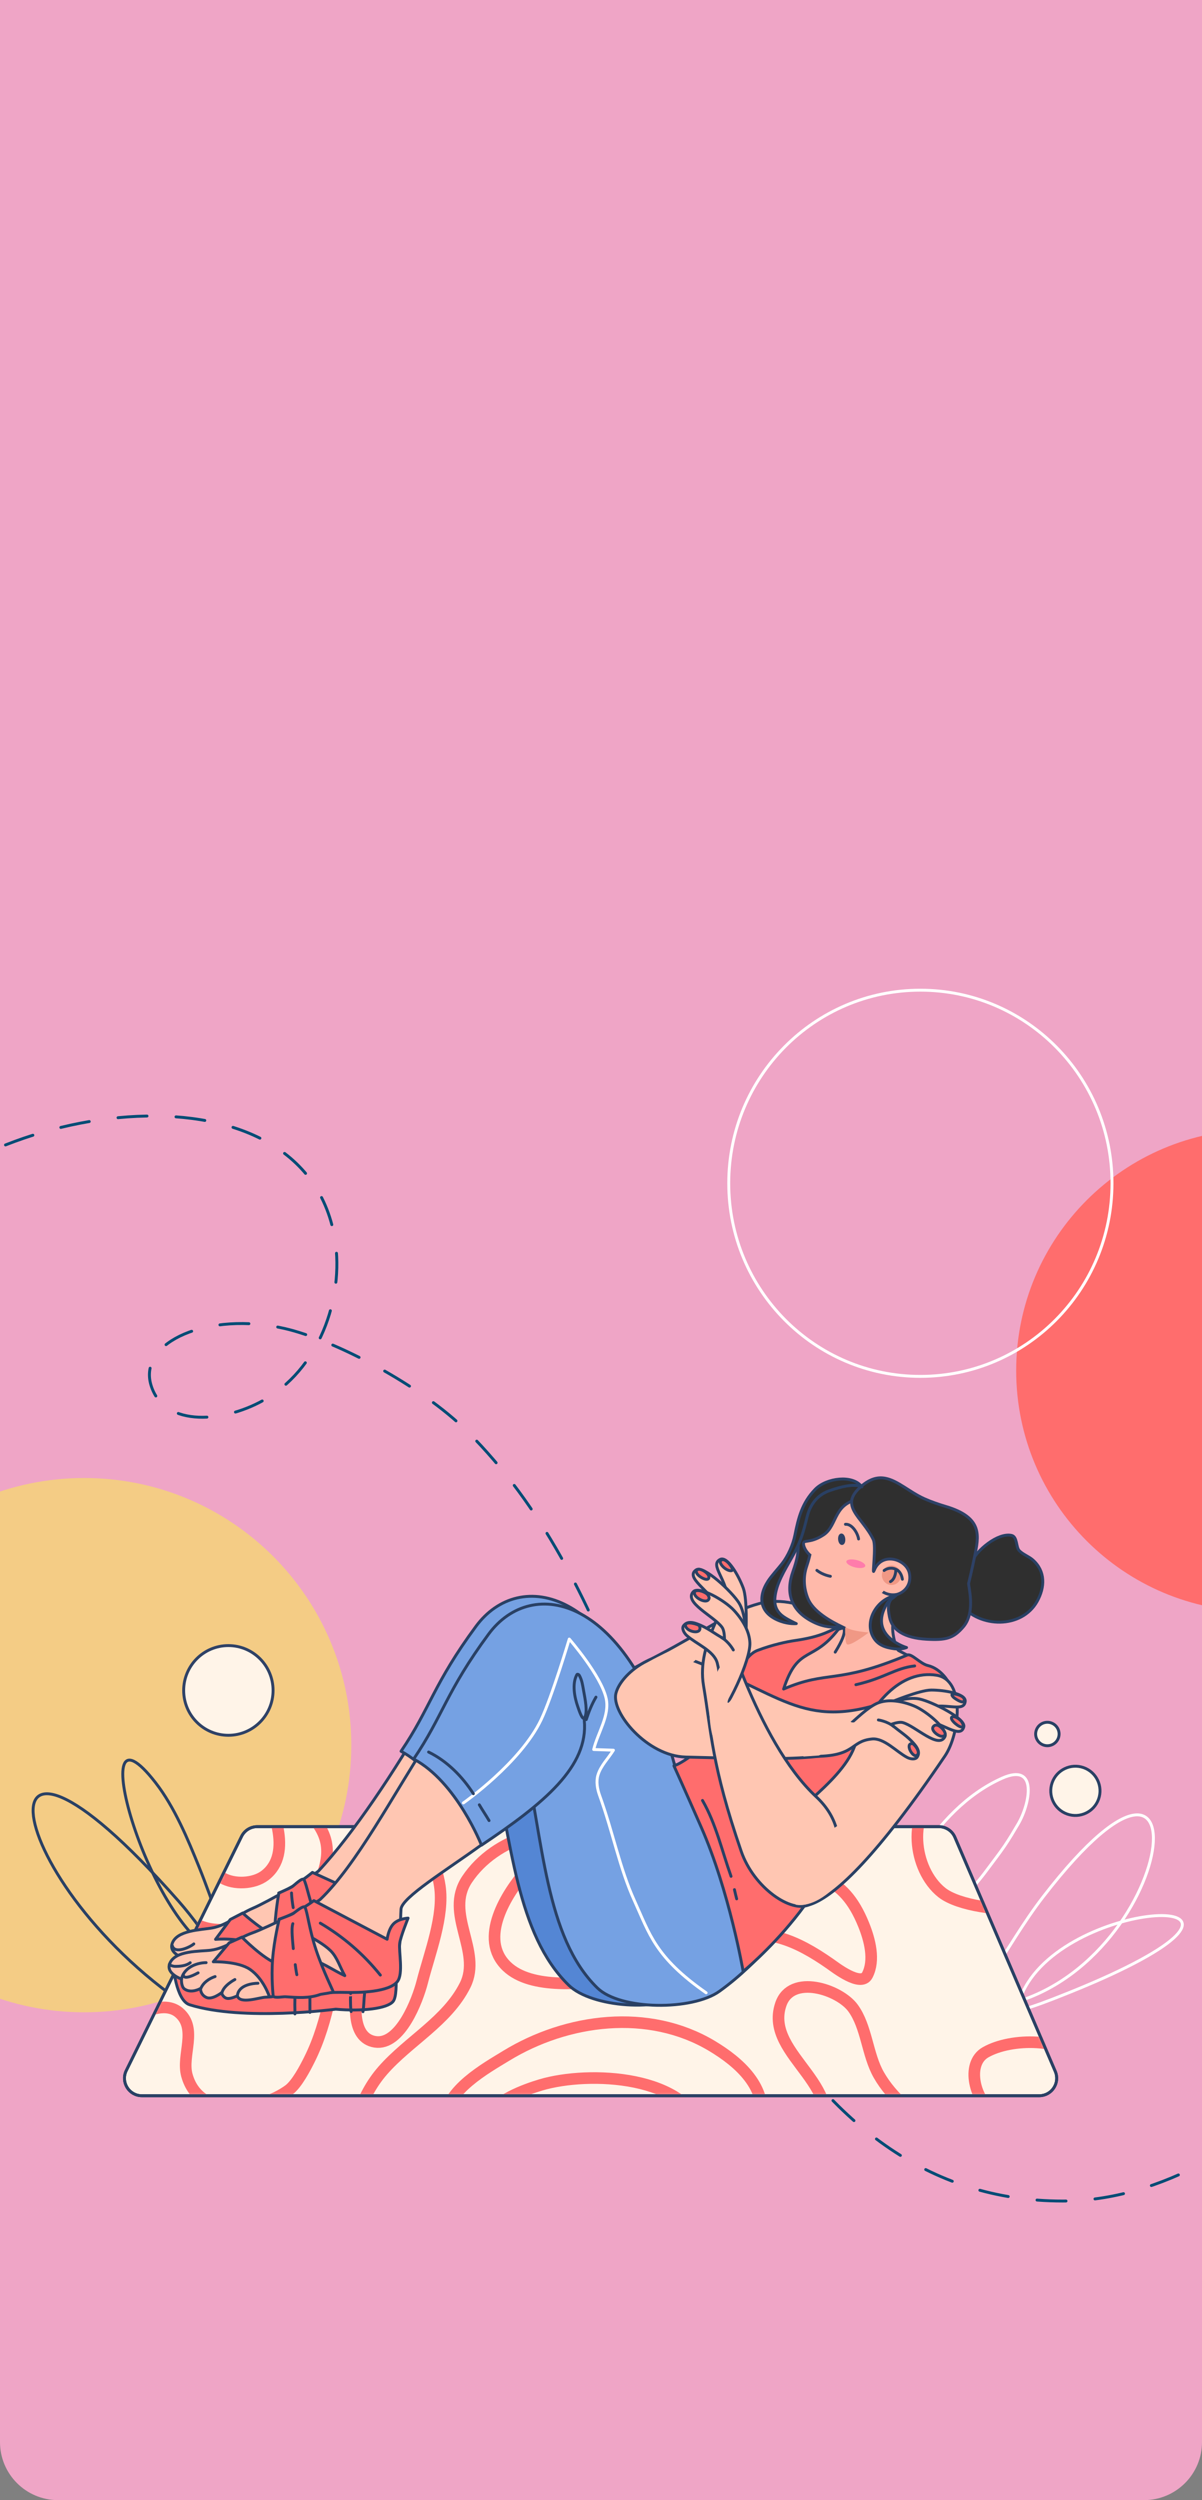 <svg width="414" height="861" viewBox="0 0 414 861" fill="none" xmlns="http://www.w3.org/2000/svg">
<rect x="0" y="0" width="414" height="861" fill="#808080" stroke="none"/>
<g clip-path="url(#clip0_1091_2588)">
<path d="M0 0H414V841C414 852.046 405.046 861 394 861H20C8.954 861 0 852.046 0 841V0Z" fill="#EFA5C6"/>
<path d="M350 472C350 426.16 387.16 389 432.999 389C478.84 389 516 426.16 516 472C516 517.84 478.84 555 432.999 555C387.16 555 350 517.84 350 472Z" fill="#FF6D6D"/>
<path d="M251 407.5C251 370.773 280.549 341 317 341C353.451 341 383 370.773 383 407.5C383 444.227 353.451 474 317 474C280.549 474 251 444.227 251 407.5Z" stroke="white" stroke-miterlimit="10" stroke-linecap="round" stroke-linejoin="round"/>
<path d="M-63 601C-63 550.19 -21.81 509 29 509C79.81 509 121 550.19 121 601C121 651.81 79.81 693 29 693C-21.81 693 -63 651.81 -63 601Z" fill="#F4CC85"/>
<path d="M63.259 582.157C63.259 573.626 70.152 566.711 78.656 566.711C87.16 566.711 94.053 573.626 94.053 582.157C94.053 590.687 87.16 597.602 78.656 597.602C70.152 597.602 63.259 590.687 63.259 582.157Z" fill="#FFF4E8" stroke="#2E4166" stroke-miterlimit="10"/>
<path d="M254.802 664.949C248.663 641.485 254.221 608.133 264.675 586.35C267.892 579.647 275.368 566.999 284.069 565.817C290.575 564.933 293.532 571.983 294.627 577.315C297.146 589.59 291.705 603.348 287.979 614.805C285.185 623.399 282.278 631.109 278.622 639.343C272.953 652.108 265.491 664.264 257.195 675.468" stroke="#006382" stroke-miterlimit="10" stroke-linecap="round" stroke-linejoin="round"/>
<path d="M307.032 659.073C305.781 656.28 309.37 650.731 310.748 648.393C312.582 645.285 314.455 642.202 316.402 639.165C323.485 628.119 332.939 617.85 345.11 612.399C357.671 606.774 354.731 621.299 350.646 628.208C349.151 630.734 347.661 633.264 346.013 635.691C344.14 638.45 342.068 641.066 340.093 643.751C335.245 650.336 329.528 656.351 322.934 661.223C314.682 667.321 305.266 672.755 295.118 674.453" stroke="white" stroke-miterlimit="10" stroke-linecap="round" stroke-linejoin="round"/>
<path d="M-45 430.025C-16.849 381.562 102.137 359.841 115.043 425.018C119 445.002 111 470.002 92 481.502C78 489.975 56.496 492.003 52 477.002C47.504 462.001 72 451.545 98 457.502C115.043 461.407 145 477.002 161 493.002C213 545.004 221.91 620.834 257.942 684.007C285.021 731.485 320 758 366 758C434 758 496.432 675.31 508 633.172" stroke="#044C75" stroke-miterlimit="10" stroke-linecap="round" stroke-linejoin="round" stroke-dasharray="10 10"/>
<path d="M71.166 695.268C0.604 652.214 -13.421 569.714 61.375 654.572C72.164 666.812 79.623 680.724 88.903 693.924" stroke="#294064" stroke-miterlimit="10" stroke-linecap="round" stroke-linejoin="round"/>
<path d="M75.27 673.14C50.359 662.245 28.082 581.128 53.553 613.891C60.143 622.367 64.701 633.4 68.601 643.054C71.032 649.075 73.173 655.21 75.358 661.323C78.353 669.703 80.787 677.439 81.82 686.238" stroke="#294064" stroke-miterlimit="10" stroke-linecap="round" stroke-linejoin="round"/>
<path d="M340.795 680.99C346.977 671.716 352.525 661.988 359.353 653.152C420.708 573.751 403.422 687.041 337.453 691.753" stroke="white" stroke-miterlimit="10" stroke-linecap="round" stroke-linejoin="round"/>
<path d="M351.187 688.783C362.606 654.527 445.967 649.659 385.335 678.763C378.006 682.28 370.169 685.5 362.694 688.413C352.197 692.503 344.19 694.841 333 693.981" stroke="white" stroke-miterlimit="10" stroke-linecap="round" stroke-linejoin="round"/>
<path d="M83.207 632.421C84.22 630.364 86.313 629.062 88.605 629.062H323.359C325.765 629.062 327.94 630.496 328.889 632.708L363.462 713.347C365.165 717.319 362.252 721.736 357.932 721.736H48.892C44.435 721.736 41.525 717.059 43.494 713.061L83.207 632.421Z" fill="#FFF4E8" stroke="#294064" stroke-miterlimit="10" stroke-linejoin="round"/>
<mask id="mask0_1091_2588" style="mask-type:luminance" maskUnits="userSpaceOnUse" x="42" y="629" width="322" height="93">
<path d="M83.207 632.422C84.22 630.364 86.313 629.063 88.605 629.063H323.359C325.765 629.063 327.94 630.497 328.889 632.708L363.462 713.348C365.165 717.319 362.252 721.737 357.932 721.737H48.892C44.435 721.737 41.525 717.059 43.494 713.061L83.207 632.422Z" fill="white"/>
</mask>
<g mask="url(#mask0_1091_2588)">
<path d="M97.442 610.452C100.119 613.129 100.526 617.007 102.841 619.899C108.195 626.593 114.161 631.319 112.288 641.156C109.539 655.587 98.782 659.427 85.97 663.088C80.417 664.674 73.878 665.446 68.425 663.088C57.378 658.31 52.212 650.07 45.819 640.481" stroke="#FF6D6D" stroke-width="4" stroke-miterlimit="10" stroke-linecap="round" stroke-linejoin="round"/>
<path d="M32.66 708.975C35.253 701.194 53.539 686.142 61.677 693.117C68.145 698.661 62.459 707.809 64.376 714.711C68.684 730.22 89.576 727.024 99.466 719.772C102.247 717.732 105.15 712.115 106.552 709.312C113.449 695.517 114.748 680.526 118.024 665.786C120.64 654.009 123.578 638.779 132.194 629.684C138.601 622.923 147.51 618.187 155.475 613.489C161.321 610.042 174.37 599.88 181.793 602.355" stroke="#FF6D6D" stroke-width="4" stroke-miterlimit="10" stroke-linecap="round" stroke-linejoin="round"/>
<path d="M196.302 635.419C194.82 629.491 185.837 631.243 181.793 632.384C173.449 634.737 165.706 639.982 160.874 647.23C152.975 659.078 166.103 671.862 160.2 683.67C154.042 695.984 140.757 702.853 131.858 713.023C124.02 721.979 120.972 733.879 120.049 745.414C119.806 748.444 119.806 751.487 119.712 754.524C119.628 757.196 120.89 759.748 121.736 762.285" stroke="#FF6D6D" stroke-width="4" stroke-miterlimit="10" stroke-linecap="round" stroke-linejoin="round"/>
<path d="M153.45 729.894C153.45 719.957 167.369 712.24 174.37 707.962C195.212 695.227 223.371 691.476 245.225 704.589C254.519 710.164 264.575 718.846 262.095 731.244C260.28 740.318 254.871 748.373 249.949 756.212" stroke="#FF6D6D" stroke-width="4" stroke-miterlimit="10" stroke-linecap="round" stroke-linejoin="round"/>
<path d="M323.832 616.415C312.174 623.992 314.397 643.791 324.385 651.748C330.186 656.369 345.24 658.092 351.092 657.079" stroke="#FF6D6D" stroke-width="4" stroke-miterlimit="10" stroke-linecap="round" stroke-linejoin="round"/>
<path d="M280.821 740.104C294.989 718.925 262.802 708.373 268.92 690.289C272.516 679.653 289.105 685.081 293.807 691.545C298.533 698.042 298.672 707.522 302.676 714.556C311.583 730.2 335.329 742.451 352.937 741.652C358.41 741.405 363.599 739.119 368.878 737.656" stroke="#FF6D6D" stroke-width="4" stroke-miterlimit="10" stroke-linecap="round" stroke-linejoin="round"/>
<path d="M373.52 709.987C366.434 701.68 348.346 701.718 339.462 706.767C332.384 710.789 335.97 723.741 342.047 727.125C346.763 729.75 351.933 731.495 357.045 733.222C362.718 735.14 368.731 735.848 374.574 737.162" stroke="#FF6D6D" stroke-width="4" stroke-miterlimit="10" stroke-linecap="round" stroke-linejoin="round"/>
<path d="M237.854 673.362C238.906 668.675 245.667 667.96 249.488 667.111C264.05 663.872 274.099 668.056 285.948 676.327C287.633 677.503 296.503 684.446 298.713 680.218C301.419 675.04 299.562 668.039 297.49 662.894C290.374 645.218 279.889 645.185 261.928 640.582C256.444 639.176 250.85 638.156 245.228 637.51" stroke="#FF6D6D" stroke-width="4" stroke-miterlimit="10" stroke-linecap="round" stroke-linejoin="round"/>
<path d="M193.27 635.042C189.813 634.265 183.483 641.828 181.305 644.287C174.556 651.903 164.521 667.623 174.586 677.219C183.104 685.337 201.321 682.978 211.744 681.817" stroke="#FF6D6D" stroke-width="4" stroke-miterlimit="10" stroke-linecap="round" stroke-linejoin="round"/>
<path d="M126.316 626.477C142.574 639.751 127.007 667.403 123.548 682.799C122.184 688.868 120.745 701.848 129.2 703.164C137.904 704.52 143.85 688.74 145.415 682.598C147.969 672.583 153.029 659.908 151.484 649.523C150.268 641.34 146.094 634.411 141.758 627.559" stroke="#FF6D6D" stroke-width="4" stroke-miterlimit="10" stroke-linecap="round" stroke-linejoin="round"/>
<path d="M73.447 643.238C73.116 644.71 75.142 645.858 76.434 646.638C80.588 649.143 87.475 648.791 91.267 645.878C101.236 638.221 93.774 621.522 89.359 613.397" stroke="#FF6D6D" stroke-width="4" stroke-miterlimit="10" stroke-linecap="round" stroke-linejoin="round"/>
<path d="M168.328 729.347C169.62 723.594 181.295 719.489 186.216 718.022C202.906 713.052 237.318 714.555 242.399 735.079" stroke="#FF6D6D" stroke-width="4" stroke-miterlimit="10" stroke-linecap="round" stroke-linejoin="round"/>
</g>
<path d="M83.207 632.421C84.22 630.364 86.313 629.062 88.605 629.062H323.359C325.765 629.062 327.94 630.496 328.889 632.708L363.461 713.347C365.164 717.319 362.252 721.736 357.932 721.736H48.891C44.434 721.736 41.525 717.059 43.494 713.061L83.207 632.421Z" stroke="#294064" stroke-miterlimit="10" stroke-linejoin="round"/>
<path d="M294.109 563.005C294.109 563.005 277.028 547.916 261.339 552.284C252.367 554.782 247.578 558.597 232.152 567.148C216.726 575.699 204.043 580.424 206.603 584.963C210.88 592.54 254.361 586.448 278.649 578.853C287.184 576.184 294.109 563.005 294.109 563.005Z" fill="#FFC6B2" stroke="#294064" stroke-miterlimit="10" stroke-linecap="round" stroke-linejoin="round"/>
<path d="M334.562 538.045C336.282 533.956 343.661 527.744 348.397 528.767C350.423 529.205 349.898 532.799 351.034 533.993C352.282 535.306 354.32 535.987 355.699 537.197C360.165 541.112 359.925 546.686 357.181 551.543C351.874 560.934 337.498 560.8 330.784 552.466C326.224 546.804 329.652 538.223 332.041 532.541" fill="#2F2F2F"/>
<path d="M334.562 538.045C336.282 533.956 343.661 527.744 348.397 528.767C350.423 529.205 349.898 532.799 351.034 533.993C352.282 535.306 354.32 535.987 355.699 537.197C360.165 541.112 359.925 546.686 357.181 551.543C351.874 560.934 337.498 560.8 330.784 552.466C326.224 546.804 329.652 538.223 332.041 532.541" stroke="#294064" stroke-miterlimit="10" stroke-linecap="round"/>
<path d="M296.753 511.799C295.764 511.629 294.746 511.52 293.79 511.532C282.416 511.679 277.313 519.287 276.012 524.252C273.653 533.252 276.387 532.07 273.107 541.231C270.578 548.293 272.182 554.625 280.054 558.561C287.554 562.312 292.569 558.928 294.612 559.441C295.307 557.957 295.898 559.285 297.492 558.524C298.799 557.899 299.959 556.94 302.484 554.424C302.535 554.374 302.709 554.198 302.738 554.168C303.335 553.573 303.68 553.227 304.074 552.847C304.685 552.257 305.312 551.665 306.078 550.949C306.281 550.758 307.347 549.766 307.41 549.706C308.22 548.953 308.795 548.404 309.364 547.862C310.222 546.843 311.045 545.841 311.839 544.848C312.277 544.3 312.773 543.613 313.439 542.683L302.415 513.373C302.415 513.373 299.718 512.31 296.753 511.799Z" fill="#2F2F2F" stroke="#2E4166" stroke-miterlimit="10" stroke-linecap="round"/>
<path d="M307.236 520.42C303.65 518.308 298.916 515.968 297.695 516.06C286.767 516.884 288.768 525.236 283.664 528.583C278.558 531.93 276.337 529.802 276.793 532.073C277.198 534.079 278.947 535.51 278.947 535.51C278.947 535.51 278.504 537.435 277.828 539.431C276.644 542.932 276.776 546.806 278.236 550.442C280.048 554.959 285.956 558.304 290.356 560.384C293.59 561.912 290.472 560.586 290.472 560.586C290.472 560.586 266.949 567.559 265.23 570.377C253.678 589.307 267.489 582.945 268.119 583.76C284.456 604.839 326.68 583.702 327.684 587.051C326.338 577.634 324.335 576.129 309.534 568.455C308.409 567.872 306.467 559.937 308.039 558.111C312.423 553.022 318.21 552.416 315.394 544.195C314.148 540.554 312.083 537.17 310.752 533.552C310.087 531.743 310.221 529.747 309.429 527.979C308.663 526.27 312.419 525.011 311.443 523.397C311.125 522.871 309.388 521.687 307.236 520.42Z" fill="#FFB9AA" stroke="#2E4166" stroke-miterlimit="10" stroke-linecap="round"/>
<path d="M290.038 531.563C289.632 531.602 289.242 530.972 289.168 530.157C289.094 529.342 289.364 528.649 289.77 528.61C290.177 528.571 290.566 529.201 290.64 530.016C290.714 530.831 290.444 531.524 290.038 531.563Z" fill="#294064" stroke="#2E4166" stroke-miterlimit="10" stroke-linecap="round"/>
<path d="M281.359 540.794C283.379 542.423 286.003 542.842 286.003 542.842" stroke="#2E4166" stroke-miterlimit="10" stroke-linecap="round"/>
<path d="M291.192 524.938C293.536 524.768 295.442 528.066 295.713 529.997" stroke="#2E4166" stroke-miterlimit="10" stroke-linecap="round"/>
<path d="M304.441 548.434C301.261 546.755 299.912 542.949 301.426 539.934C302.942 536.919 306.748 535.836 309.928 537.515C313.108 539.194 314.458 543 312.942 546.015C312.203 547.484 310.921 548.495 309.432 548.95C307.866 549.43 306.072 549.295 304.441 548.434Z" fill="#FFB9AA" stroke="#2E4166" stroke-miterlimit="10" stroke-linecap="round"/>
<path d="M305.775 545.024C304.399 544.297 303.858 542.569 304.563 541.164C305.269 539.759 306.956 539.209 308.332 539.935C309.707 540.662 310.25 542.39 309.545 543.795C308.839 545.2 307.15 545.75 305.775 545.024Z" fill="#F09885" stroke="#F09885" stroke-miterlimit="10"/>
<path d="M294.526 539.783C292.73 539.353 291.38 538.436 291.511 537.735C291.643 537.034 293.204 536.814 295.002 537.244C296.798 537.673 298.148 538.59 298.015 539.291C297.885 539.992 296.322 540.212 294.526 539.783Z" fill="#FF7CAB"/>
<path d="M310.803 543.864C310.803 543.864 310.576 541.587 308.948 540.629C307.22 539.61 305.449 540.137 304.515 540.845" stroke="#294064" stroke-miterlimit="10" stroke-linecap="round"/>
<path d="M304.305 546.79C304.146 547.209 304.096 547.373 303.71 547.863C302.354 549.587 300.674 548.331 299.501 547.191C298.73 546.443 298.404 544.053 298.749 543.061C298.922 542.562 299.345 542.314 299.746 542.035C300.162 541.745 300.454 541.272 301.019 541.354C302.687 541.595 303.689 545.549 303.047 546.764" fill="#FFB9AA"/>
<path d="M304.305 546.79C304.146 547.209 304.096 547.373 303.71 547.863C302.354 549.587 300.674 548.331 299.501 547.191C298.73 546.443 298.404 544.053 298.749 543.061C298.922 542.562 299.345 542.314 299.746 542.035C300.162 541.745 300.454 541.272 301.019 541.354C302.687 541.595 303.689 545.549 303.047 546.764" stroke="#FFB9AA" stroke-miterlimit="10" stroke-linecap="round"/>
<path d="M290.077 560.461C290.077 560.461 292.813 560.678 287.667 568.96" stroke="#294064" stroke-miterlimit="10" stroke-linecap="round" stroke-linejoin="round"/>
<path d="M291.091 557.386C289.793 559.259 292.877 562.626 292.877 562.626C292.877 562.626 293.328 564.532 293.915 564.425C295.913 564.063 298.93 560.602 299.539 558.947C299.821 558.184 299.675 557.234 299.79 556.424" fill="#FFB9AA"/>
<path d="M305.029 509.108C309.3 509.964 313.262 513.824 318.306 516.11C320.624 517.16 323.48 518.125 325.655 518.77C338.748 522.653 337.107 529.066 335.66 536.161C334.786 540.453 334.022 543.554 333.663 545.122C333.204 545.38 336.347 554.918 331.813 560.228C328.382 564.248 325.821 564.902 319.083 564.522C311.578 564.099 307.227 561.417 306.354 556.818C305.806 553.926 305.261 550.605 309.527 548.898C312.013 547.904 313.936 545.362 313.221 541.818C312.23 536.903 303.575 534.147 300.993 541.003C300.349 542.713 301.85 532.454 300.782 530.214C296.99 522.261 288.626 518.714 296.702 511.805C299.788 509.164 302.466 508.595 305.029 509.108Z" fill="#2F2F2F" stroke="#2E4166" stroke-miterlimit="10" stroke-linecap="round"/>
<path d="M308.535 540.89C308.535 540.89 308.457 543.721 306.702 544.682" stroke="#294064" stroke-miterlimit="10" stroke-linecap="round" stroke-linejoin="round"/>
<path d="M291.12 560.402C291.12 560.402 290.88 565.902 291.795 566.297C293.134 566.874 299.198 562.205 299.198 562.205C299.198 562.205 296.41 561.968 294.39 561.517C292.369 561.067 291.12 560.402 291.12 560.402Z" fill="#F09885"/>
<path d="M296.857 512.06C293.813 507.805 284.704 508.882 280.78 512.899C276.198 517.591 274.939 522.912 273.79 528.708C273.151 531.935 271.385 535.915 269.331 538.516C267.984 540.221 265.72 542.687 264.563 544.459C260.63 550.489 262.016 555.877 268.872 558.338C271.835 559.402 274.26 559.147 274.26 559.147C274.26 559.147 270.679 557.535 269.173 556.219C267.089 554.395 266.416 552.14 267.155 548.533C268.154 543.648 271.353 539.032 273.582 534.81C275.807 530.599 276.683 527.772 277.971 522.425C278.702 519.385 280.629 515.132 285.678 513.367C294.9 510.144 296.857 512.06 296.857 512.06Z" fill="#2F2F2F" stroke="#294064" stroke-miterlimit="10" stroke-linecap="round" stroke-linejoin="round"/>
<path d="M312.239 567.383C312.239 567.383 300.52 563.943 304.397 554.433C305.864 550.836 306.5 551.339 308.581 549.471C302.318 550.475 297.804 557.8 300.53 563.357C302.099 566.556 304.986 567.4 308.03 567.811C310.492 568.143 312.239 567.383 312.239 567.383Z" fill="#2F2F2F" stroke="#294064" stroke-miterlimit="10" stroke-linecap="round" stroke-linejoin="round"/>
<path d="M60.482 669.663C60.482 669.663 62.124 681.906 66.961 683.118C85.714 687.817 117.289 681.706 117.289 681.706C126.365 681.998 135.106 680.488 136.894 677.832C138.916 674.831 136.023 660.048 136.023 660.048" fill="#FF6D6D"/>
<path d="M60.482 669.663C60.482 669.663 62.124 681.906 66.961 683.118C85.714 687.817 117.289 681.706 117.289 681.706C126.365 681.998 135.106 680.488 136.894 677.832C138.916 674.831 136.023 660.048 136.023 660.048" stroke="#294064" stroke-miterlimit="10" stroke-linecap="round" stroke-linejoin="round"/>
<path d="M147.174 590.478C136.433 609.301 121.532 631.707 109.727 644.311C108.512 645.609 92.143 655.025 87.076 657.171C82.258 659.211 78.39 662.922 73.204 663.926C69.538 664.635 60.591 664.622 59.234 669.55C58.292 672.969 63.648 674.437 63.648 674.437C63.648 674.437 63.619 677.036 64.9 677.816C67.372 679.322 70.363 677.304 70.363 677.304C70.363 677.304 70.423 679.511 72.67 680.299C74.671 681 77.653 678.359 77.653 678.359C77.653 678.359 78.314 680.001 79.698 680.176C81.082 680.351 83.189 679.057 83.189 679.057C84.183 682.068 90.882 679.15 92.924 678.994C98.971 678.533 106.08 674.252 112.172 674.13C118.061 674.011 128.572 674.583 133.979 671.203C139.436 667.792 135.181 657.325 135.187 648.862C135.19 644.855 151.055 633.788 159.761 627.961C173.492 618.771 177.871 608.501 177.871 608.501" fill="#FFC6B2"/>
<path d="M147.174 590.478C136.433 609.301 121.532 631.707 109.727 644.311C108.512 645.609 92.143 655.025 87.076 657.171C82.258 659.211 78.39 662.922 73.204 663.926C69.538 664.635 60.591 664.622 59.234 669.55C58.292 672.969 63.648 674.437 63.648 674.437C63.648 674.437 63.619 677.036 64.9 677.816C67.372 679.322 70.363 677.304 70.363 677.304C70.363 677.304 70.423 679.511 72.67 680.299C74.671 681 77.653 678.359 77.653 678.359C77.653 678.359 78.314 680.001 79.698 680.176C81.082 680.351 83.189 679.057 83.189 679.057C84.183 682.068 90.882 679.15 92.924 678.994C98.971 678.533 106.08 674.252 112.172 674.13C118.061 674.011 128.572 674.583 133.979 671.203C139.436 667.792 135.181 657.325 135.187 648.862C135.19 644.855 151.055 633.788 159.761 627.961C173.492 618.771 177.871 608.501 177.871 608.501" stroke="#294064" stroke-miterlimit="10" stroke-linecap="round" stroke-linejoin="round"/>
<path d="M74.232 667.874C74.232 667.874 82.711 667.115 87.05 669.769C91.965 672.778 94.259 678.821 94.259 678.821C94.259 678.821 111.07 676.047 120.49 675.738C124.971 675.59 131.634 678.727 134.284 674.884C136.238 672.05 137.747 660.668 137.956 657.762C138.122 655.482 140.338 648.946 140.338 648.946C140.338 648.946 137.15 649.267 135.453 651.189C133.758 653.111 133.555 656.635 133.555 656.635L107.598 644.826C107.598 644.826 101.644 649.877 95.989 651.919C100.937 654.97 109.832 657.826 114.28 661.661C116.75 663.789 117.913 667.22 119.729 670.001C115.356 668.299 111.23 665.424 106.61 664.897C103.157 664.504 99.84 668.285 96.477 667.349C91.369 665.927 83.585 658.823 83.585 658.823L79.312 661.04L74.232 667.874Z" fill="#FF6D6D" stroke="#294064" stroke-miterlimit="10" stroke-linecap="round" stroke-linejoin="round"/>
<path d="M96.028 652.024C96.028 652.024 94.699 659.162 94.576 665.788C94.453 672.414 95.536 678.528 95.536 678.528C96.217 679.176 98.913 678.438 99.706 678.445C103.952 678.478 107.799 678.624 111.81 676.901C111.893 676.866 116.01 676.039 116.087 675.833C116.155 675.653 112.229 668.947 109.371 661.809C106.513 654.671 105.608 648.765 104.656 647.281C104.13 646.46 101.117 649.455 100.64 649.746C99.265 650.589 96.111 651.82 96.028 652.024Z" fill="#FF6D6D" stroke="#294064" stroke-miterlimit="10" stroke-linecap="round" stroke-linejoin="round"/>
<path d="M275.197 646.041C260.374 662.841 251.436 675.846 236.823 686.355C227.542 693.028 203.801 691.401 195.881 683.672C177.852 666.083 176.264 634.339 169.208 603.461C165.498 587.228 166.888 569.604 166.888 569.604C166.888 569.604 173.627 558.002 189.834 564.525C207.373 571.585 211.053 595.691 231.682 625.732" fill="#5486D4"/>
<path d="M275.197 646.041C260.374 662.841 251.436 675.846 236.823 686.355C227.542 693.028 203.801 691.401 195.881 683.672C177.852 666.083 176.264 634.339 169.208 603.461C165.498 587.228 166.888 569.604 166.888 569.604C166.888 569.604 173.627 558.002 189.834 564.525C207.373 571.585 211.053 595.691 231.682 625.732" stroke="#294064" stroke-miterlimit="10" stroke-linecap="round" stroke-linejoin="round"/>
<path d="M228.069 605.38C212.172 546.858 179.025 539.667 163.955 560.058C149.364 579.8 148.182 588.282 138.132 603.103C152.97 611.015 161.475 632.773 161.475 632.773C182.998 618.39 198.432 605.707 196.886 589.717" fill="#75A1E3"/>
<path d="M228.069 605.38C212.172 546.858 179.025 539.667 163.955 560.058C149.364 579.8 148.182 588.282 138.132 603.103C152.97 611.015 161.475 632.773 161.475 632.773C182.998 618.39 198.432 605.707 196.886 589.717" stroke="#294064" stroke-miterlimit="10" stroke-linecap="round" stroke-linejoin="round"/>
<path d="M59.629 676.592C59.629 676.592 60.555 688.91 65.314 690.401C83.76 696.186 115.639 691.925 115.639 691.925C124.681 692.744 133.496 691.748 135.436 689.201C137.628 686.323 135.603 671.396 135.603 671.396" fill="#FF6D6D"/>
<path d="M59.629 676.592C59.629 676.592 60.555 688.91 65.314 690.401C83.76 696.186 115.639 691.925 115.639 691.925C124.681 692.744 133.496 691.748 135.436 689.201C137.628 686.323 135.603 671.396 135.603 671.396" stroke="#294064" stroke-miterlimit="10" stroke-linecap="round" stroke-linejoin="round"/>
<path d="M147.371 599.718C135.551 617.884 122.788 642.259 110.268 654.155C108.979 655.379 92.089 663.826 86.906 665.672C81.978 667.427 77.899 670.907 72.664 671.606C68.963 672.101 60.032 671.567 58.39 676.407C57.251 679.767 62.511 681.542 62.511 681.542C62.511 681.542 62.331 684.137 63.565 684.991C65.945 686.637 69.048 684.797 69.048 684.797C69.048 684.797 68.98 687.004 71.176 687.921C73.133 688.737 76.264 686.276 76.264 686.276C76.264 686.276 76.829 687.954 78.2 688.208C79.572 688.463 81.751 687.295 81.751 687.295C82.567 690.36 89.424 687.837 91.473 687.8C97.536 687.691 104.883 683.833 110.971 684.064C116.857 684.29 127.315 685.473 132.911 682.413C138.557 679.327 137.617 665.932 138.118 657.485C138.354 653.484 153.928 643.956 165.762 635.386C179.143 625.694 191.655 612.236 191.655 612.236" fill="#FFC6B2"/>
<path d="M147.371 599.718C135.551 617.884 122.788 642.259 110.268 654.155C108.979 655.379 92.089 663.826 86.906 665.672C81.978 667.427 77.899 670.907 72.664 671.606C68.963 672.101 60.032 671.567 58.39 676.407C57.251 679.767 62.511 681.542 62.511 681.542C62.511 681.542 62.331 684.137 63.565 684.991C65.945 686.637 69.048 684.797 69.048 684.797C69.048 684.797 68.98 687.004 71.176 687.921C73.133 688.737 76.264 686.276 76.264 686.276C76.264 686.276 76.829 687.954 78.2 688.208C79.572 688.463 81.751 687.295 81.751 687.295C82.567 690.36 89.424 687.837 91.473 687.8C97.536 687.691 104.883 683.833 110.971 684.064C116.857 684.29 127.315 685.473 132.911 682.413C138.557 679.327 137.617 665.932 138.118 657.485C138.354 653.484 153.928 643.956 165.762 635.386C179.143 625.694 191.655 612.236 191.655 612.236" stroke="#294064" stroke-miterlimit="10" stroke-linecap="round" stroke-linejoin="round"/>
<path d="M73.46 675.607C73.46 675.607 81.969 675.344 86.146 678.248C90.877 681.537 92.816 687.703 92.816 687.703C92.816 687.703 109.759 685.913 119.18 686.154C123.662 686.268 134.006 686.088 136.875 682.405C138.991 679.691 137.288 672.116 137.666 669.227C137.963 666.962 140.556 660.564 140.556 660.564C140.556 660.564 137.355 660.7 135.55 662.519C133.746 664.34 133.337 667.846 133.337 667.846L108.112 654.545C108.112 654.545 101.875 659.239 96.11 660.947C100.872 664.282 109.586 667.652 113.802 671.738C116.145 674.008 117.106 677.501 118.757 680.382C114.491 678.429 110.538 675.319 105.956 674.524C102.533 673.93 99.001 677.51 95.698 676.379C90.681 674.664 83.324 667.118 83.324 667.118L78.93 669.082L73.46 675.607Z" fill="#FF6D6D" stroke="#294064" stroke-miterlimit="10" stroke-linecap="round" stroke-linejoin="round"/>
<path d="M96.143 661.054C96.143 661.054 94.4 668.102 93.891 674.711C93.382 681.318 94.107 687.486 94.107 687.486C94.749 688.173 97.483 687.593 98.275 687.645C102.511 687.925 106.344 688.295 110.448 686.81C110.533 686.78 114.692 686.194 114.78 685.992C114.859 685.817 111.33 678.894 108.893 671.601C106.456 664.309 105.896 658.36 105.032 656.823C104.555 655.972 101.373 658.787 100.88 659.05C99.458 659.811 96.237 660.856 96.143 661.054Z" fill="#FF6D6D" stroke="#294064" stroke-miterlimit="10" stroke-linecap="round" stroke-linejoin="round"/>
<path d="M286.146 645.459C271.324 662.258 262.385 675.263 247.772 685.772C238.493 692.447 213.665 692.34 205.745 684.611C187.715 667.022 187.214 633.757 180.158 602.879C176.449 586.645 171.112 567.868 171.112 567.868C171.112 567.868 186.555 552.564 202.762 559.087C220.301 566.147 222.002 595.109 242.632 625.149" fill="#75A1E3"/>
<path d="M286.146 645.459C271.324 662.258 262.385 675.263 247.772 685.772C238.493 692.447 213.665 692.34 205.745 684.611C187.715 667.022 187.214 633.757 180.158 602.879C176.449 586.645 171.112 567.868 171.112 567.868C171.112 567.868 186.555 552.564 202.762 559.087C220.301 566.147 222.002 595.109 242.632 625.149" stroke="#294064" stroke-miterlimit="10" stroke-linecap="round" stroke-linejoin="round"/>
<path d="M232.419 608.06C216.523 549.538 183.375 542.347 168.305 562.738C153.714 582.479 152.533 590.962 142.481 605.783C157.32 613.695 165.826 635.453 165.826 635.453C187.348 621.071 202.782 608.386 201.237 592.397" fill="#75A1E3"/>
<path d="M232.419 608.06C216.523 549.538 183.375 542.347 168.305 562.738C153.714 582.479 152.533 590.962 142.481 605.783C157.32 613.695 165.826 635.453 165.826 635.453C187.348 621.071 202.782 608.386 201.237 592.397" stroke="#294064" stroke-miterlimit="10" stroke-linecap="round" stroke-linejoin="round"/>
<path d="M243.208 686.283C225.671 674.028 223.735 666.068 218.494 654.543C213.439 643.424 211.139 631.089 206.515 618.281C205.72 616.074 205.272 613.508 205.961 611.264C206.942 608.06 209.507 605.577 211.281 602.734C207.883 602.617 207.883 602.617 204.484 602.5C205.913 596.633 210.075 590.795 208.771 584.899C207.04 577.067 196.072 564.46 196.072 564.46C196.072 564.46 190.142 584.336 186.366 592.261C179.285 607.117 159.61 620.898 159.61 620.898" stroke="white" stroke-miterlimit="10" stroke-linecap="round" stroke-linejoin="round"/>
<path d="M289.408 560.226C285.644 561.403 283.823 563.537 273.654 564.994C271.104 565.36 266.023 566.417 260.924 568.367C252.366 571.64 251.875 591.887 246.424 597.291C236.598 607.032 232.118 608.116 232.118 608.116C232.118 608.116 235.086 614.62 241.521 629.255C251.232 651.34 255.964 678.935 255.964 678.935C255.964 678.935 291.052 650.437 292.688 618.356C293.515 602.113 291.144 606.187 300.344 592.775C305.294 585.562 310.927 582.111 315.721 580.516C321.98 578.433 326.807 579.514 326.807 579.514C326.807 579.514 324.33 574.7 319.559 573.575C316.925 572.955 313.991 569.336 312.484 569.97C288.077 580.236 285.216 575.074 269.897 581.674C274.951 566.106 280.063 573.085 289.408 560.226Z" fill="#FF6D6D" stroke="#294064" stroke-miterlimit="10" stroke-linecap="round" stroke-linejoin="round"/>
<path d="M305.882 585.868C275.981 596.298 268.928 582.553 235.29 570.593C226.189 567.357 213.903 576.159 212.141 583.14C210.464 589.789 222.934 604.778 236.153 605.095C263.241 605.745 293.679 607.249 294.227 599.047" fill="#FFC6B2"/>
<path d="M305.882 585.868C275.981 596.298 268.928 582.553 235.29 570.593C226.189 567.357 213.903 576.159 212.141 583.14C210.464 589.789 222.934 604.778 236.153 605.095C263.241 605.745 293.679 607.249 294.227 599.047" stroke="#294064" stroke-miterlimit="10" stroke-linecap="round" stroke-linejoin="round"/>
<path d="M238.885 566.459C236.079 567.15 231.632 568.082 229.048 569.354C227.583 570.075 225.062 571.326 223.656 572.148C222.077 573.071 220.502 576.022 224.383 577.518C225.453 577.931 225.894 577.946 226.986 577.718C231.625 576.748 238.661 573.939 241.1 569.704" fill="#FFC6B2"/>
<path d="M322.564 576.918C310.213 574.987 299.909 586.689 294.237 601.671C289.373 614.52 269.429 625.595 264.014 635.779C259.357 644.54 271.355 653.414 271.355 653.414C271.355 653.414 278.23 674.478 325.436 604.766C330.653 597.062 332.517 578.474 322.564 576.918Z" fill="#FFC6B2" stroke="#294064" stroke-miterlimit="10" stroke-linecap="round" stroke-linejoin="round"/>
<path d="M249.761 546.28C251.678 553.284 239.729 565.09 242.316 580.525C245.003 596.574 245.121 607.992 255.281 637.532C259.635 650.19 272.66 659.003 278.724 655.893C284.513 652.925 296.97 633.51 281.082 618.736C260.349 599.457 247.989 554.267 247.989 554.267" fill="#FFC6B2"/>
<path d="M249.761 546.28C251.678 553.284 239.729 565.09 242.316 580.525C245.003 596.574 245.121 607.992 255.281 637.532C259.635 650.19 272.66 659.003 278.724 655.893C284.513 652.925 296.97 633.51 281.082 618.736C260.349 599.457 247.989 554.267 247.989 554.267" stroke="#294064" stroke-miterlimit="10" stroke-linecap="round" stroke-linejoin="round"/>
<path d="M306.594 586.294C306.594 586.294 316.686 582.031 320.753 582.023C325.183 582.014 332.754 583.246 332.442 585.94C331.968 590.034 325.29 585.918 318.344 588.381" fill="#FFC6B2"/>
<path d="M306.594 586.294C306.594 586.294 316.686 582.031 320.753 582.023C325.183 582.014 332.754 583.246 332.442 585.94C331.968 590.034 325.29 585.918 318.344 588.381" stroke="#294064" stroke-miterlimit="10" stroke-linecap="round" stroke-linejoin="round"/>
<path d="M302.112 587.036C306.951 586.387 312.637 584.249 316.632 585.089C320.944 585.996 332.66 591.791 331.959 594.664C330.886 599.062 324.515 593.187 317.072 591.711" fill="#FFC6B2"/>
<path d="M302.112 587.036C306.951 586.387 312.637 584.249 316.632 585.089C320.944 585.996 332.66 591.791 331.959 594.664C330.886 599.062 324.515 593.187 317.072 591.711" stroke="#294064" stroke-miterlimit="10" stroke-linecap="round" stroke-linejoin="round"/>
<path d="M279.872 604.859C289.108 598.361 297.404 588.046 302.88 586.29C306.148 585.242 310.283 585.66 314.782 587.481C319.117 589.237 326.676 595.644 325.455 598.085C323.251 602.489 315.374 594.463 310.963 593.23C310.015 592.965 308.63 593.261 306.967 593.816C310.034 596.553 312.369 597.633 315.029 600.768C316.321 602.29 316.787 603.764 315.904 605.115C315.288 606.057 313.56 605.811 312.451 605.227C308.722 603.263 304.509 598.453 300.317 598.877C292.524 599.665 295.005 605.005 279.872 604.859Z" fill="#FFC6B2" stroke="#294064" stroke-miterlimit="10" stroke-linecap="round" stroke-linejoin="round"/>
<path d="M314.182 600.448C311.619 600.432 314.302 605.292 315.695 604.556C317.442 603.632 314.803 600.452 314.182 600.448Z" fill="#FF6D6D" stroke="#294064" stroke-miterlimit="10" stroke-linecap="round"/>
<path d="M322.773 594.112C322.379 594.062 322.129 594.047 321.767 594.301C319.974 595.556 323.169 598.022 324.484 597.95C327.15 597.805 324.076 594.279 322.773 594.112Z" fill="#FF6D6D" stroke="#294064" stroke-miterlimit="10" stroke-linecap="round"/>
<path d="M328.264 591.2C326.336 591.447 329.718 594.551 331.038 594.741C332.214 594.909 331.725 593.872 331.407 593.251C330.9 592.26 329.186 591.082 328.264 591.2Z" fill="#FF6D6D" stroke="#294064" stroke-miterlimit="10" stroke-linecap="round"/>
<path d="M328.175 583.387C327.558 583.464 327.931 584.191 328.735 584.792C329.229 585.163 331.588 586.726 332.021 585.874C332.827 584.285 329.393 583.235 328.175 583.387Z" fill="#FF6D6D" stroke="#294064" stroke-miterlimit="10" stroke-linecap="round"/>
<path d="M307.768 594.553C305.561 592.745 302.534 592.325 302.534 592.325" stroke="#294064" stroke-miterlimit="10" stroke-linecap="round"/>
<path d="M299.471 591.224C299.471 591.224 295.306 593.278 293.639 593.183C291.971 593.089 292.802 590.845 292.802 590.845C292.802 590.845 289.245 593.852 288.237 594.351C285.283 595.812 276.658 604.923 276.658 604.923L282.03 604.557C282.03 604.557 289.261 601.416 293.091 598.528C295.667 596.586 298.414 595.059 301.136 593.367" fill="#FFC6B2"/>
<path d="M256.949 562.14C256.949 562.14 257.453 550.864 256.005 546.932C254.426 542.649 250.526 535.777 248.035 537.043C244.25 538.966 250.617 543.943 250.724 551.535" fill="#FFC6B2"/>
<path d="M256.949 562.14C256.949 562.14 257.453 550.864 256.005 546.932C254.426 542.649 250.526 535.777 248.035 537.043C244.25 538.966 250.617 543.943 250.724 551.535" stroke="#294064" stroke-miterlimit="10" stroke-linecap="round" stroke-linejoin="round"/>
<path d="M257.835 566.734C256.729 561.826 256.76 555.569 254.518 552.011C252.097 548.169 242.305 538.927 239.781 540.632C235.915 543.242 243.872 547.294 247.963 553.957" fill="#FFC6B2"/>
<path d="M257.835 566.734C256.729 561.826 256.76 555.569 254.518 552.011C252.097 548.169 242.305 538.927 239.781 540.632C235.915 543.242 243.872 547.294 247.963 553.957" stroke="#294064" stroke-miterlimit="10" stroke-linecap="round" stroke-linejoin="round"/>
<path d="M244.803 594.993C250.913 588.295 258.545 571.643 258.281 565.725C258.123 562.193 256.239 558.348 252.868 554.653C249.621 551.093 240.725 546.086 238.804 548.14C235.339 551.845 245.912 556.581 248.682 560.401C249.277 561.222 249.489 562.666 249.548 564.472C245.805 562.489 243.924 560.619 239.945 559.172C238.012 558.469 236.421 558.546 235.432 559.883C234.742 560.817 235.599 562.398 236.561 563.26C239.792 566.158 245.947 568.506 247.039 572.707C249.068 580.518 247.04 586.934 244.803 594.993Z" fill="#FFC6B2" stroke="#294064" stroke-miterlimit="10" stroke-linecap="round" stroke-linejoin="round"/>
<path d="M240.916 559.962C242.129 563.238 236.319 562.017 236.1 559.793C235.93 558.055 240.693 559.362 240.916 559.962Z" fill="#FF6D6D" stroke="#294064" stroke-miterlimit="10" stroke-linecap="round"/>
<path d="M243.921 549.434C244.145 549.863 244.356 550.194 244.148 550.691C243.456 552.342 239.827 550.616 239.289 549.106C238.425 546.67 243.181 548.019 243.921 549.434Z" fill="#FF6D6D" stroke="#294064" stroke-miterlimit="10" stroke-linecap="round"/>
<path d="M244.167 543.048C244.269 545.11 240.35 542.95 239.912 541.621C239.521 540.439 240.593 540.323 241.268 540.506C242.548 540.852 244.118 542.06 244.167 543.048Z" fill="#FF6D6D" stroke="#294064" stroke-miterlimit="10" stroke-linecap="round"/>
<path d="M252.296 540.448C252.443 541.071 251.375 541.176 250.058 540.376C248.977 539.72 247.586 538.152 248.249 537.424C249.432 536.127 252.007 539.217 252.296 540.448Z" fill="#FF6D6D" stroke="#294064" stroke-miterlimit="10" stroke-linecap="round"/>
<path d="M248.548 563.961C251.085 565.445 252.575 568.22 252.575 568.22" stroke="#294064" stroke-miterlimit="10" stroke-linecap="round"/>
<path d="M247.303 575.277C246.233 577.937 245.345 580.895 244.941 583.739C244.796 584.763 244.483 585.816 244.426 586.849C244.379 587.697 244.286 588.535 244.308 589.383C244.34 590.486 244.864 601.988 247.968 600.201C249.688 599.211 253.139 583.515 253.139 583.515C253.139 583.515 251.144 586.745 250.672 586.403C250.203 586.06 252.062 582.365 252.062 582.365C252.062 582.365 251.076 575.798 249.274 571.824" fill="#FFC6B2"/>
<path d="M292.42 628.292C289.474 626.973 286.174 630.444 284.446 632.207C280.092 636.648 275.789 642.755 275.261 649.206C274.707 655.998 273.949 655.899 273.949 655.899C273.949 655.899 278.253 657.22 284.488 652.53C287.113 650.556 295.834 642.026 297.291 639.058C299.459 634.639 300.552 630.193 301.663 625.418" fill="#FFC6B2"/>
<path d="M356.938 595.804C357.685 593.703 359.995 592.606 362.095 593.353C364.197 594.1 365.296 596.408 364.548 598.51C363.801 600.612 361.491 601.71 359.389 600.963C357.289 600.216 356.191 597.906 356.938 595.804Z" fill="#FFF4E8" stroke="#294064" stroke-miterlimit="10" stroke-linejoin="round"/>
<path d="M362.4 613.895C363.97 609.48 368.819 607.175 373.232 608.744C377.646 610.313 379.951 615.163 378.382 619.577C376.813 623.99 371.964 626.295 367.549 624.726C363.136 623.157 360.831 618.307 362.4 613.895Z" fill="#FFF4E8" stroke="#294064" stroke-miterlimit="10" stroke-linejoin="round"/>
<path d="M62.476 681.71C63.141 677.874 67.359 675.929 70.992 675.899" stroke="#294064" stroke-miterlimit="10" stroke-linecap="round" stroke-linejoin="round"/>
<path d="M100.866 662.483C100.236 664.188 100.873 669.106 101.011 671.055" stroke="#294064" stroke-miterlimit="10" stroke-linecap="round" stroke-linejoin="round"/>
<path d="M101.694 676.593C101.856 677.777 101.989 678.879 102.243 680.055" stroke="#294064" stroke-miterlimit="10" stroke-linecap="round" stroke-linejoin="round"/>
<path d="M110.319 662.3C118.351 667.053 125.152 672.918 131.001 680.187" stroke="#294064" stroke-miterlimit="10" stroke-linecap="round" stroke-linejoin="round"/>
<path d="M120.777 686.545C120.774 686.534 120.7 688.189 120.71 688.658C120.736 690.14 120.727 691.316 120.941 692.749" stroke="#294064" stroke-miterlimit="10" stroke-linecap="round" stroke-linejoin="round"/>
<path d="M125.582 686.375C125.333 688.514 125.351 690.658 125.021 692.794" stroke="#294064" stroke-miterlimit="10" stroke-linecap="round" stroke-linejoin="round"/>
<path d="M101.576 688.068C101.593 688 101.54 690.048 101.548 690.472C101.57 691.498 101.599 692.534 101.577 693.561" stroke="#294064" stroke-miterlimit="10" stroke-linecap="round" stroke-linejoin="round"/>
<path d="M106.738 688.043C106.747 689.706 106.742 691.368 106.75 693.032" stroke="#294064" stroke-miterlimit="10" stroke-linecap="round" stroke-linejoin="round"/>
<path d="M69.166 684.806C70.011 682.753 72.041 681.356 74.084 680.691" stroke="#294064" stroke-miterlimit="10" stroke-linecap="round" stroke-linejoin="round"/>
<path d="M76.435 686.326C76.978 683.743 80.899 681.715 80.899 681.715" stroke="#294064" stroke-miterlimit="10" stroke-linecap="round" stroke-linejoin="round"/>
<path d="M81.814 686.948C82.406 683.572 87.083 683.01 88.843 682.995" stroke="#294064" stroke-miterlimit="10" stroke-linecap="round" stroke-linejoin="round"/>
<path d="M201.398 591.47C200.647 592.951 199.36 588.746 198.994 587.708C197.89 584.579 196.968 579.875 198.681 576.736C198.867 576.393 199.385 576.709 199.517 576.945C200.429 578.586 200.631 580.109 200.979 582.065C201.535 585.194 202.443 589.405 201.398 591.47Z" stroke="#294064" stroke-miterlimit="10" stroke-linecap="round" stroke-linejoin="round"/>
<path d="M201.92 592.2C202.848 589.419 203.76 587.047 205.264 584.467" stroke="#294064" stroke-miterlimit="10" stroke-linecap="round" stroke-linejoin="round"/>
<path d="M241.959 620.043C246.61 628.093 248.698 637.534 251.792 646.172" stroke="#294064" stroke-miterlimit="10" stroke-linecap="round" stroke-linejoin="round"/>
<path d="M252.962 650.756C253.181 651.822 253.463 652.875 253.727 653.93" stroke="#294064" stroke-miterlimit="10" stroke-linecap="round" stroke-linejoin="round"/>
<path d="M100.406 651.906C100.485 653.618 100.694 655.249 100.983 656.941" stroke="#294064" stroke-miterlimit="10" stroke-linecap="round" stroke-linejoin="round"/>
<path d="M58.5 676.253C57.844 676.757 59.812 677.175 60.164 677.178C61.903 677.197 64.07 677.036 65.516 675.924" stroke="#294064" stroke-miterlimit="10" stroke-linecap="round" stroke-linejoin="round"/>
<path d="M63.145 679.971C63.038 682.33 67.747 679.659 68.228 679.412" stroke="#294064" stroke-miterlimit="10" stroke-linecap="round" stroke-linejoin="round"/>
<path d="M59.375 670.147C60.202 673.06 65.584 670.51 66.754 669.44" stroke="#294064" stroke-miterlimit="10" stroke-linecap="round" stroke-linejoin="round"/>
<path d="M147.616 603.372C153.967 606.472 159.27 611.83 163.034 617.72" stroke="#294064" stroke-miterlimit="10" stroke-linecap="round" stroke-linejoin="round"/>
<path d="M165.092 621.543C166.164 623.377 167.37 625.138 168.444 626.977" stroke="#294064" stroke-miterlimit="10" stroke-linecap="round" stroke-linejoin="round"/>
<path d="M315.039 573.715C308.219 574.5 304.841 577.866 294.797 580.185" stroke="#294064" stroke-miterlimit="10" stroke-linecap="round" stroke-linejoin="round"/>
</g>
<defs>
<clipPath id="clip0_1091_2588">
<path d="M0 0H414V841C414 852.046 405.046 861 394 861H20C8.954 861 0 852.046 0 841V0Z" fill="white"/>
</clipPath>
</defs>
</svg>
